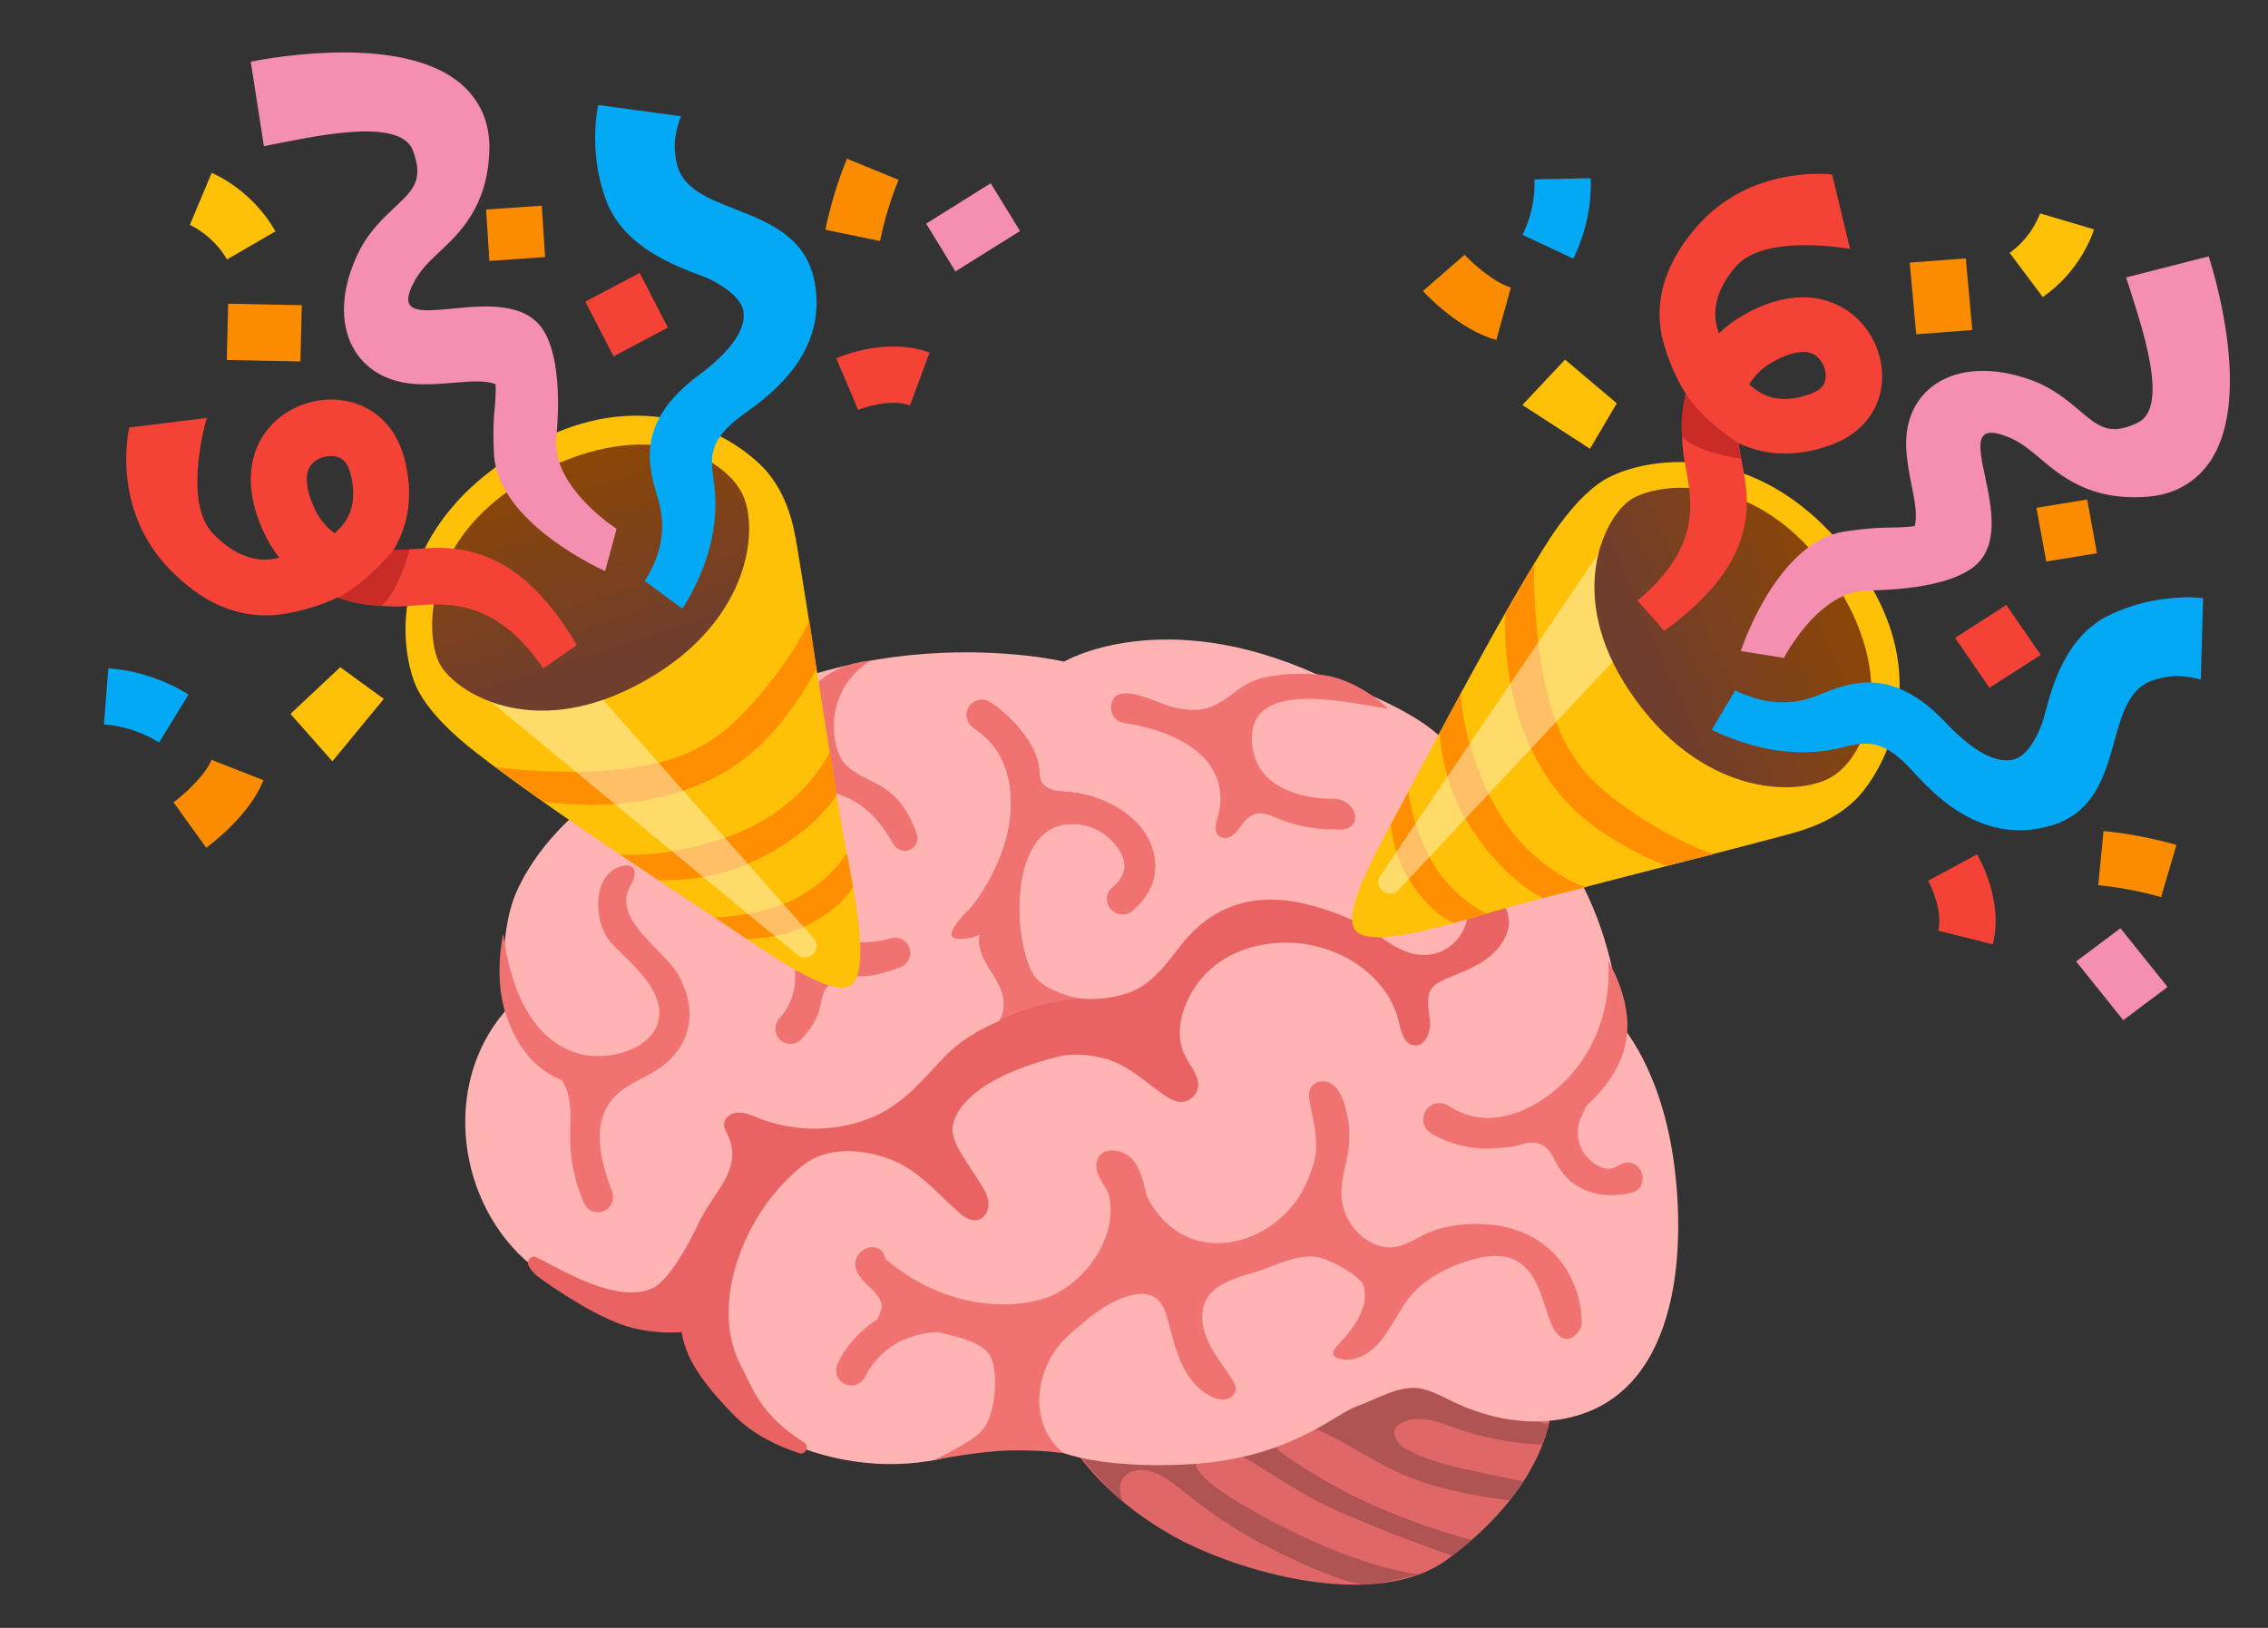 <svg width="39" height="28" viewBox="0 0 39 28" fill="none" xmlns="http://www.w3.org/2000/svg">
<rect x="0" y="0" width="39" height="28" fill="#333333" stroke="none"/>
<path d="M17.993 23.971C17.993 23.971 18.32 25.362 20.13 26.396C21.271 27.048 23.669 27.724 24.894 26.819C26.288 25.788 26.589 24.768 26.655 24.392C26.721 24.017 26.522 22.981 26.522 22.981L24.228 22.165C24.228 22.165 20.436 23.091 20.369 23.091C20.305 23.093 17.993 23.971 17.993 23.971Z" fill="#E06767"/>
<path d="M26.529 24.84C26.58 24.709 26.611 24.597 26.634 24.504C26.229 24.396 25.759 24.221 25.333 24.04C25.368 24.024 25.402 24.008 25.436 23.991C25.645 23.884 25.852 23.76 26 23.578C26.161 23.383 26.234 23.129 26.225 22.876L24.229 22.165C24.229 22.165 20.436 23.091 20.369 23.091C20.303 23.091 17.993 23.97 17.991 23.971C17.962 23.982 18.206 24.496 18.222 24.522C18.444 24.936 18.954 25.512 19.303 25.825C19.303 25.825 19.143 25.455 19.447 25.317C19.581 25.256 19.744 25.285 19.882 25.339C20.228 25.477 20.661 26.009 21.744 26.578C22.48 26.966 23.236 27.263 23.481 27.252C23.808 27.238 24.4 27.079 24.4 27.079C24.4 27.079 23.645 27.008 22.433 26.444C22.066 26.272 20.708 25.605 20.579 25.233C20.542 25.128 20.411 24.943 20.649 24.838C21.012 24.675 22.003 25.53 22.854 25.921C23.867 26.386 24.971 26.758 24.971 26.758C25.09 26.667 25.202 26.576 25.306 26.485C24.742 26.34 24.19 26.141 23.657 25.909C23.126 25.678 22.605 25.38 22.125 25.051C21.819 24.841 21.608 24.489 21.936 24.443C22.474 24.368 23.17 24.88 23.867 25.242C24.496 25.568 25.25 25.718 25.958 25.808C26.049 25.694 26.197 25.477 26.197 25.477C26.197 25.477 25.93 25.432 25.14 25.257C24.794 25.18 24.459 25.081 24.152 24.908C24.071 24.863 23.79 24.574 24.174 24.441C24.559 24.309 24.924 24.573 25.504 24.707C26.086 24.845 26.524 24.852 26.529 24.84Z" fill="#B05353"/>
<path d="M27.859 17.612C27.859 17.612 27.815 16.197 27.055 14.944C26.4 13.865 25.465 13.755 25.465 13.755C25.465 13.755 25.28 13.075 24.63 12.555C23.98 12.034 22.644 11.599 22.644 11.599C19.967 10.393 18.299 11.38 18.299 11.38C18.299 11.38 14.33 10.437 11.152 13.133C11.152 13.133 9.548 13.887 8.893 15.313C8.531 16.103 8.687 17.39 8.687 17.39C7.574 18.683 7.88 20.731 9.129 21.756C9.724 22.244 10.46 22.567 11.227 22.649C11.527 22.68 11.679 22.609 11.805 22.915C11.99 23.365 12.135 23.828 12.508 24.151C12.887 24.48 13.329 24.735 13.799 24.91C14.711 25.247 15.741 25.284 16.662 24.953C16.968 24.843 17.948 24.833 17.948 24.833C17.948 24.833 18.467 25.261 20.308 25.193C22.149 25.125 22.927 24.33 23.348 24.181C23.671 24.068 24.068 23.818 24.421 23.882C24.622 23.919 24.802 24.022 24.985 24.11C25.499 24.356 26.075 24.49 26.641 24.438C28.781 24.241 29.007 21.775 28.795 20.081C28.582 18.37 27.859 17.612 27.859 17.612Z" fill="#FFB3B3"/>
<path d="M12.052 20.958C12.008 21.057 11.571 22.011 11.204 22.165C10.57 22.432 9.588 21.796 9.213 21.622C9.139 21.587 9.09 21.674 9.09 21.674C9.029 21.753 9.188 21.915 9.269 21.973C9.58 22.197 10.325 22.703 10.879 22.841C11.594 23.019 12.13 22.841 12.13 22.841C12.13 22.841 12.326 21.41 12.342 21.346C12.357 21.281 12.342 20.712 12.342 20.712L12.052 20.958Z" fill="#EA6363"/>
<path d="M18.294 24.995C18.294 24.995 17.934 24.939 17.382 24.948C16.83 24.957 16.052 25.116 16.052 25.116C16.052 25.116 16.601 24.866 16.845 24.648C17.09 24.427 17.139 23.893 17.099 23.575C17.057 23.25 16.947 23.086 16.115 22.913L18.606 22.775C17.771 23.33 17.619 24.475 18.294 24.995Z" fill="#F07371"/>
<path d="M25.836 19.738C25.402 19.796 24.981 19.714 24.608 19.492C24.445 19.394 24.428 19.164 24.571 19.04C24.667 18.957 24.805 18.952 24.912 19.022C25.516 19.419 26.131 19.158 26.459 18.954C27.298 18.432 27.714 17.506 27.658 16.534C27.826 16.831 27.948 17.16 27.978 17.499C28.053 18.322 27.46 18.963 26.798 19.377C26.482 19.576 26.155 19.696 25.836 19.738Z" fill="#F07371"/>
<path d="M27.709 20.558C27.52 20.558 27.316 20.517 27.122 20.399C26.922 20.276 26.811 20.112 26.711 19.91C26.629 19.744 26.514 19.64 26.302 19.656C26.154 19.669 26.011 19.752 25.862 19.731C26.059 19.382 26.376 19.102 26.748 18.95C26.919 18.881 27.111 18.837 27.286 18.891C27.305 19.013 27.223 19.127 27.176 19.242C27.094 19.447 27.127 19.691 27.26 19.866C27.351 19.985 27.523 20.112 27.683 20.102C27.787 20.095 27.861 20.006 27.964 19.997C28.284 19.974 28.364 20.442 28.049 20.516C27.948 20.54 27.833 20.558 27.709 20.558Z" fill="#F07371"/>
<path d="M24.634 14.08C24.506 14.095 24.377 14.081 24.311 13.97C24.225 13.825 24.297 13.643 24.456 13.587C24.894 13.433 25.387 13.461 25.815 13.632C26.189 13.783 26.414 14.038 26.563 14.211C26.711 14.384 26.812 14.726 26.812 14.726C26.44 14.403 26.229 13.895 24.634 14.08Z" fill="#F07371"/>
<path d="M22.96 13.742C22.583 13.727 22.95 13.742 22.946 13.742C22.349 13.742 21.634 13.536 21.538 12.855C21.365 11.615 23.196 12.097 23.867 12.189C23.867 12.189 23.337 11.646 22.644 11.599C22.321 11.578 21.987 11.587 21.673 11.671C21.327 11.763 21.152 12.023 20.837 12.153C20.6 12.249 20.329 12.212 20.084 12.139C19.859 12.07 19.127 11.678 19.106 12.167C19.101 12.301 19.197 12.416 19.328 12.436C19.859 12.511 20.593 12.748 20.865 13.255C20.991 13.487 21.021 13.769 20.948 14.022C20.913 14.146 20.862 14.305 20.965 14.384C21.044 14.445 21.164 14.405 21.236 14.335C21.307 14.265 21.353 14.171 21.424 14.101C21.648 13.88 21.851 14.038 22.088 14.122C22.363 14.219 22.653 14.267 22.944 14.267C22.951 14.267 22.433 14.216 22.964 14.267C23.493 14.316 23.336 13.758 22.96 13.742Z" fill="#F07371"/>
<path d="M14.562 13.173C14.272 12.911 14.134 11.891 14.967 11.365C14.967 11.365 14.513 11.38 14.134 11.678C13.811 11.931 13.746 12.369 13.823 12.832C13.842 12.951 13.75 13.059 13.629 13.052C13.196 13.03 12.764 13.108 12.392 13.28C12.251 13.346 12.202 13.524 12.286 13.657C12.357 13.769 12.499 13.807 12.619 13.751C13.037 13.559 13.645 13.456 14.132 13.578C14.627 13.702 14.974 13.845 15.362 14.518C15.429 14.632 15.572 14.672 15.68 14.598C15.764 14.541 15.799 14.433 15.764 14.338C15.432 13.423 14.954 13.526 14.562 13.173Z" fill="#F07371"/>
<path d="M15.643 16.319C15.601 16.176 15.455 16.098 15.317 16.139C14.897 16.265 14.291 16.229 14.02 15.956C13.659 15.119 13.384 14.971 12.946 14.822C12.771 14.763 12.597 14.913 12.614 15.095C12.624 15.198 12.693 15.285 12.792 15.315C13.103 15.407 13.416 15.825 13.577 16.251C13.723 16.637 13.741 17.146 13.409 17.509C13.323 17.604 13.306 17.74 13.381 17.843L13.384 17.848C13.48 17.981 13.673 17.991 13.784 17.871C13.903 17.741 14.027 17.574 14.08 17.404C14.134 17.224 14.118 17.064 14.274 16.92C14.447 16.76 14.611 16.793 14.819 16.793C15.032 16.793 15.261 16.716 15.462 16.644C15.598 16.601 15.685 16.456 15.643 16.319Z" fill="#F07371"/>
<path d="M10.287 18.688C10.228 18.688 10.17 18.687 10.109 18.681C9.3 18.611 8.875 18.03 8.683 17.392C8.491 16.754 8.654 16.061 8.654 16.061C8.898 17.948 9.882 18.135 10.154 18.159C10.67 18.204 11.162 17.981 11.297 17.64C11.51 17.102 10.857 16.574 10.537 16.248C10.325 16.031 10.247 15.662 10.303 15.371C10.331 15.22 10.397 15.074 10.521 14.978C10.643 14.883 10.951 14.798 10.909 15.067C10.897 15.151 10.843 15.22 10.809 15.297C10.57 15.842 11.421 16.347 11.653 16.751C11.844 17.078 11.928 17.472 11.784 17.832C11.582 18.346 10.968 18.688 10.287 18.688Z" fill="#F07371"/>
<path d="M10.1 18.549C10.242 18.566 10.387 18.542 10.514 18.479C10.636 18.419 10.746 18.325 10.881 18.314C10.946 18.311 11.026 18.349 11.015 18.412C11.012 18.435 11.161 18.477 11.141 18.489C10.794 18.706 9.913 18.921 10.521 20.481C10.57 20.605 10.532 20.745 10.418 20.813C10.285 20.893 10.109 20.841 10.046 20.699C9.88 20.334 9.8 19.93 9.805 19.529C9.81 19.137 9.85 18.795 9.588 18.468C9.56 18.435 9.531 18.388 9.553 18.351C9.567 18.328 9.595 18.32 9.621 18.313C9.73 18.285 9.845 18.255 9.955 18.278C10.004 18.288 10.551 18.59 10.556 18.58" fill="#F07371"/>
<path d="M25.686 21.071C25.324 21.028 24.952 21.054 24.609 21.183C24.319 21.293 24.103 21.515 23.769 21.442C23.57 21.398 23.393 21.27 23.269 21.108C23.007 20.767 23.042 20.409 23.14 20.021C23.238 19.637 23.227 19.192 23.054 18.83C23.009 18.734 22.932 18.648 22.833 18.613C22.731 18.578 22.607 18.608 22.548 18.697C22.488 18.788 22.511 18.909 22.532 19.015C22.6 19.342 22.688 19.695 22.59 20.014C22.497 20.318 22.37 20.591 22.151 20.825C21.737 21.27 21.136 21.475 20.617 21.344C20.235 21.248 19.925 20.98 19.718 20.572C19.644 20.252 19.567 19.836 19.171 19.791C19.09 19.782 19.003 19.794 18.942 19.845C18.881 19.897 18.853 19.981 18.853 20.062C18.853 20.262 19.045 20.413 19.08 20.61C19.19 21.215 18.788 21.907 18.178 22.242C17.707 22.502 16.412 22.649 15.252 21.676C15.203 21.634 15.203 21.553 15.156 21.51C15.125 21.482 15.084 21.464 15.044 21.457C14.871 21.424 14.691 21.588 14.707 21.763C14.721 21.922 14.852 22.044 14.969 22.153C15.273 22.436 15.137 22.549 15.084 22.701C15.072 22.74 15.049 22.775 15.046 22.815C15.036 22.927 15.207 22.89 15.319 22.881C15.43 22.873 15.532 22.811 15.64 22.78C15.776 22.741 16.4 22.97 16.522 22.997C16.877 23.073 16.999 23.108 17.305 23.108C17.688 23.108 18.012 23.306 18.292 23.044C18.69 22.672 19 22.429 19.352 22.308C19.527 22.249 19.737 22.219 19.884 22.333C19.988 22.413 20.035 22.548 20.072 22.673C20.147 22.932 20.203 23.196 20.313 23.442C20.423 23.687 20.598 23.916 20.843 24.026C20.919 24.061 21.007 24.083 21.091 24.064C21.175 24.045 21.248 23.973 21.25 23.889C21.252 23.832 21.222 23.779 21.19 23.732C21.07 23.54 20.927 23.362 20.82 23.163C20.713 22.963 20.643 22.731 20.687 22.509C20.767 22.099 21.243 21.983 21.583 21.88C21.91 21.781 22.237 21.594 22.588 21.613C22.808 21.625 23.275 21.882 23.414 22.053C23.442 22.088 23.454 22.132 23.462 22.177C23.521 22.546 23.25 22.878 22.993 23.147C22.948 23.194 22.901 23.266 22.939 23.32C22.953 23.339 22.974 23.349 22.995 23.357C23.18 23.428 23.397 23.365 23.554 23.245C23.9 22.983 24.021 22.534 24.316 22.223C24.559 21.969 24.885 21.803 25.215 21.695C26.397 21.307 26.458 22.237 26.669 22.757C26.881 23.278 27.193 22.918 27.197 22.775C27.209 22.095 26.774 21.201 25.686 21.071Z" fill="#F07371"/>
<path d="M14.625 23.83C14.445 23.82 14.326 23.633 14.399 23.467C14.517 23.201 14.737 22.937 15.021 22.735C15.455 22.427 15.888 22.371 16.323 22.495L16.412 22.939C16.131 22.859 15.628 22.948 15.325 23.163C15.107 23.318 14.957 23.509 14.883 23.668C14.836 23.771 14.737 23.837 14.625 23.83Z" fill="#F07371"/>
<path d="M25.939 15.778C25.906 15.556 25.733 15.35 25.509 15.343C25.399 15.339 25.277 15.397 25.247 15.504C25.233 15.551 25.24 15.603 25.242 15.652C25.256 16.015 24.964 16.366 24.604 16.417C24.197 16.475 23.896 16.223 23.589 16.014C23.296 15.815 22.929 15.68 22.59 15.584C21.686 15.331 20.909 15.5 20.317 16.246C20.097 16.524 19.887 16.828 19.578 16.999C19.092 17.268 18.067 17.287 17.764 16.76C17.368 16.07 17.354 13.949 18.626 14.19C19.019 14.265 19.311 14.605 19.338 14.859C19.356 15.02 19.256 15.159 19.129 15.268C19.031 15.351 19.01 15.493 19.076 15.601C19.16 15.739 19.349 15.769 19.471 15.666C19.829 15.358 19.885 15.035 19.859 14.801C19.777 14.055 18.937 13.634 18.269 13.615C18.122 13.61 17.953 13.562 17.897 13.425C17.873 13.365 17.876 13.3 17.871 13.238C17.836 12.792 17.38 12.308 17.024 12.078C16.893 11.992 16.716 12.048 16.648 12.188C16.59 12.308 16.636 12.45 16.747 12.523C17.087 12.747 17.293 13.072 17.361 13.491C17.438 13.973 17.333 14.466 17.13 14.904C17.029 15.124 16.905 15.338 16.76 15.533C16.636 15.703 16.459 15.816 16.379 16.019C16.37 16.042 16.361 16.066 16.368 16.089C16.381 16.132 16.435 16.145 16.48 16.146C16.61 16.152 16.739 16.124 16.854 16.07C16.788 16.326 16.959 16.576 17.101 16.8C17.242 17.023 17.355 17.327 17.195 17.539C17.188 17.548 17.179 17.556 17.172 17.567C16.828 17.712 16.496 17.909 16.237 18.182C15.792 18.653 15.462 19.078 14.81 19.288C14.233 19.475 13.592 19.452 13.032 19.227C12.923 19.183 12.813 19.132 12.696 19.136C12.579 19.139 12.455 19.221 12.451 19.338C12.45 19.398 12.479 19.452 12.506 19.506C12.803 20.109 12.258 20.5 12.025 21.024C11.807 21.513 11.695 22.05 11.695 22.586C11.695 23.171 11.896 23.598 12.621 24.342C12.95 24.677 13.379 24.876 13.741 24.994C13.854 25.03 13.926 24.875 13.825 24.81C13.079 24.335 12.962 23.914 12.735 23.481C12.19 22.438 12.785 20.848 13.811 20.041C14.207 19.73 14.77 19.754 15.249 19.918C15.762 20.095 16.066 20.472 16.452 20.823C16.557 20.919 16.692 21.022 16.826 20.98C16.948 20.944 17.01 20.799 16.996 20.673C16.982 20.547 16.91 20.435 16.842 20.329C16.767 20.212 16.692 20.095 16.615 19.978C16.515 19.824 16.412 19.663 16.381 19.482C16.346 19.284 16.52 18.601 18.18 18.178C18.461 18.107 18.748 18.138 19.031 18.218C19.412 18.327 19.684 18.606 20.004 18.825C20.093 18.886 20.191 18.95 20.299 18.954C20.436 18.959 20.568 18.856 20.596 18.722C20.635 18.536 20.495 18.37 20.402 18.206C20.095 17.665 20.453 16.941 20.905 16.595C21.311 16.288 21.844 16.174 22.349 16.227C23.117 16.305 23.875 16.819 24.052 17.57C24.092 17.74 24.141 17.958 24.314 17.981C24.506 18.007 24.609 17.75 24.59 17.556C24.571 17.362 24.508 17.144 24.628 16.99C24.684 16.92 24.768 16.88 24.85 16.843C25.086 16.74 25.333 16.655 25.544 16.506C25.755 16.36 25.932 16.134 25.948 15.877C25.946 15.848 25.944 15.813 25.939 15.778Z" fill="#EA6363"/>
<path d="M16.479 16.145C16.608 16.15 16.737 16.122 16.852 16.068C16.786 16.325 16.957 16.574 17.099 16.798C17.202 16.962 17.345 17.254 17.19 17.553C17.19 17.553 17.424 17.422 17.803 17.312C18.182 17.202 18.552 17.177 18.552 17.177C18.283 17.121 17.885 16.969 17.763 16.758C17.366 16.068 17.352 13.947 18.624 14.188C19.017 14.263 19.309 14.604 19.337 14.857C19.354 15.018 19.255 15.158 19.127 15.266C19.029 15.35 19.008 15.491 19.075 15.6C19.159 15.738 19.347 15.767 19.47 15.664C19.828 15.357 19.884 15.034 19.857 14.799C19.775 14.053 18.935 13.632 18.268 13.613C18.121 13.608 17.951 13.561 17.895 13.423C17.871 13.363 17.875 13.299 17.869 13.236C17.834 12.79 17.378 12.306 17.022 12.076C16.891 11.99 16.715 12.046 16.646 12.186C16.589 12.306 16.634 12.448 16.746 12.521C17.085 12.745 17.291 13.07 17.359 13.489C17.436 13.971 17.331 14.464 17.128 14.902C17.027 15.123 16.903 15.336 16.758 15.531C16.634 15.701 16.458 15.815 16.377 16.017C16.369 16.04 16.36 16.064 16.367 16.087C16.379 16.131 16.433 16.143 16.479 16.145Z" fill="#F07371"/>
<path d="M23.3 15.993C23.535 16.314 24.723 15.966 25.661 15.685C26.364 15.475 29.159 14.775 30.552 14.404C30.927 14.304 31.471 14.18 31.907 13.755C32.295 13.377 33.412 11.701 31.885 9.648C30.336 7.565 28.42 7.828 27.666 8.21C27.222 8.434 26.807 9.018 26.616 9.317C25.808 10.581 24.583 12.932 24.089 13.854C23.727 14.535 23.068 15.674 23.3 15.993Z" fill="#FFC107"/>
<path d="M26.384 9.699C26.374 9.903 26.373 10.237 26.433 10.889C26.473 11.336 26.573 11.812 26.664 12.13C26.936 13.086 27.438 13.523 27.957 13.89C28.839 14.512 29.471 14.691 29.471 14.691L28.657 14.893C28.657 14.893 28.202 14.737 27.604 14.348C27.035 13.977 26.467 13.402 26.131 12.38C25.987 11.937 25.924 11.518 25.899 11.188C25.869 10.781 25.886 10.554 25.886 10.554L26.384 9.699Z" fill="#FF8F00"/>
<path d="M25.122 11.926C25.122 11.926 25.118 12.691 25.635 13.727C26.24 14.939 27.268 15.261 27.268 15.261L26.532 15.446C26.532 15.446 25.781 15.111 25.169 14.032C24.788 13.359 24.755 12.611 24.755 12.611L25.122 11.926Z" fill="#FF8F00"/>
<path d="M24.219 13.621C24.219 13.621 24.308 14.294 24.627 14.83C25.007 15.47 25.567 15.716 25.567 15.716L25 15.874C25 15.874 24.604 15.738 24.232 15.133C23.948 14.674 23.916 14.185 23.916 14.185L24.219 13.621Z" fill="#FF8F00"/>
<path opacity="0.44" d="M23.708 15.232C23.691 15.177 23.699 15.118 23.731 15.07L27.602 9.349L27.861 11.243L24.049 15.306C23.946 15.42 23.753 15.378 23.708 15.232Z" fill="#FFFDE7"/>
<path d="M28.022 11.889C29.235 13.694 30.887 13.708 31.482 13.372C32.079 13.034 32.695 11.684 31.484 9.907C30.216 8.045 28.466 8.295 28.028 8.603C27.591 8.91 26.909 10.233 28.022 11.889Z" fill="url(#paint0_linear_424_438)"/>
<path d="M32.836 13.206C32.372 12.714 32.085 12.753 31.693 12.853C31.188 12.982 30.414 13.024 29.434 12.553L29.838 11.876C30.42 12.155 30.873 12.117 31.282 11.951C31.809 11.738 32.529 11.445 33.458 12.429C33.845 12.84 34.259 13.133 34.599 13.07C34.847 13.025 35.018 12.7 35.118 12.435C35.127 12.412 35.146 12.344 35.162 12.283C35.276 11.865 35.494 10.959 36.265 10.583C37.088 10.181 37.884 10.287 37.884 10.287L37.844 11.689C37.485 11.588 37.221 11.627 36.991 11.713C36.124 12.04 36.606 13.805 35.273 14.199C33.99 14.582 33.126 13.511 32.836 13.206Z" fill="#03A9F4"/>
<path d="M28.618 10.85L28.158 10.329C29.251 9.424 29.1 8.632 28.99 8.055C28.968 7.939 28.947 7.829 28.938 7.725C28.904 7.357 28.928 7.043 28.99 6.775C28.681 6.284 28.581 5.8 28.574 5.767C28.438 5.084 28.691 4.47 29.155 3.924C30.095 2.815 31.505 3.002 31.505 3.002L31.813 4.282C31.458 4.221 30.283 4.082 29.85 4.583C29.304 5.214 29.546 5.68 29.561 5.732C29.663 5.633 29.763 5.557 29.852 5.499C30.492 5.083 31 5.078 31.315 5.148C31.668 5.227 31.969 5.444 32.162 5.761C32.374 6.108 32.424 6.529 32.294 6.888C32.168 7.239 31.879 7.511 31.48 7.655C30.784 7.907 30.248 7.788 29.9 7.623C29.901 7.631 29.901 7.641 29.902 7.649C29.908 7.709 29.924 7.793 29.942 7.892C30.07 8.556 30.33 9.617 28.618 10.85ZM30.079 6.613C30.142 6.671 30.21 6.722 30.282 6.761C30.521 6.892 30.8 6.896 31.134 6.775C31.33 6.704 31.365 6.605 31.377 6.572C31.412 6.474 31.393 6.341 31.328 6.234C31.27 6.14 31.197 6.086 31.104 6.064C30.926 6.025 30.668 6.103 30.396 6.28C30.266 6.366 30.161 6.478 30.079 6.613Z" fill="#F44336"/>
<path d="M30.677 11.316L29.934 11.198C29.934 11.198 30.545 9.312 31.734 9.14C31.957 9.108 32.2 9.078 32.441 9.075C32.584 9.073 32.81 9.071 32.925 9.047C32.974 8.868 32.926 8.625 32.872 8.35C32.83 8.137 32.786 7.917 32.778 7.682C32.763 7.224 32.939 6.845 33.274 6.612C33.683 6.33 34.286 6.303 34.931 6.538C35.299 6.672 35.555 6.889 35.78 7.079C36.101 7.352 36.291 7.494 36.758 7.272C37.322 7.002 36.82 5.586 36.56 4.772L37.98 4.409C38.11 4.815 38.722 6.902 37.996 7.949C37.751 8.302 37.383 8.508 36.932 8.543C35.949 8.623 35.438 8.188 35.065 7.872C34.889 7.722 34.732 7.602 34.556 7.527C33.327 7.005 34.866 9.057 33.924 9.762C33.358 10.183 32.119 10.149 32.037 10.158C31.226 10.236 30.677 11.316 30.677 11.316Z" fill="#F48FB1"/>
<path d="M28.988 6.775C28.931 7.027 28.9 7.178 28.924 7.519C29.223 7.797 29.942 7.893 29.942 7.893C29.923 7.795 29.906 7.71 29.902 7.65C29.901 7.642 29.901 7.632 29.899 7.624C29.216 7.174 28.988 6.775 28.988 6.775Z" fill="#C92B27"/>
<path d="M27.341 7.719L26.179 6.966L26.912 6.185L27.802 6.937L27.341 7.719Z" fill="#FFC107"/>
<path d="M25.73 5.847C25.107 5.68 24.531 5.075 24.468 5.006L25.185 4.382C25.353 4.562 25.718 4.874 25.981 4.944L25.73 5.847Z" fill="#FB8C00"/>
<path d="M27.054 4.449L26.181 4.039C26.326 3.744 26.398 3.415 26.387 3.086L27.354 3.065C27.37 3.542 27.266 4.02 27.054 4.449Z" fill="#03A9F4"/>
<path d="M32.839 4.517L33.803 4.444L33.915 5.676L32.951 5.75L32.839 4.517Z" fill="#FB8C00"/>
<path d="M35.127 5.11L34.557 4.349C34.945 4.078 35.079 3.674 35.08 3.67L36.008 3.945C35.986 4.017 35.778 4.657 35.127 5.11Z" fill="#FFC107"/>
<path d="M35.018 8.734L35.89 8.592L36.059 9.516L35.187 9.658L35.018 8.734Z" fill="#FB8C00"/>
<path d="M34.267 16.243L33.328 16.007C33.413 15.684 33.213 15.248 33.155 15.149L33.997 14.695C34.045 14.775 34.456 15.511 34.267 16.243Z" fill="#F44336"/>
<path d="M37.161 15.431C36.809 15.331 36.445 15.261 36.081 15.226L36.172 14.294C36.595 14.336 37.018 14.416 37.426 14.533L37.161 15.431Z" fill="#FB8C00"/>
<path d="M35.701 16.537L36.463 15.966L37.273 16.976L36.511 17.547L35.701 16.537Z" fill="#F48FB1"/>
<path d="M34.501 10.406L35.092 11.265L34.21 11.83L33.619 10.971L34.501 10.406Z" fill="#F44336"/>
<path d="M14.614 16.958C14.965 16.76 14.731 15.539 14.54 14.573C14.398 13.85 13.969 10.989 13.733 9.562C13.67 9.177 13.6 8.621 13.211 8.14C12.866 7.713 11.272 6.415 9.027 7.709C6.748 9.022 6.821 10.959 7.133 11.752C7.316 12.219 7.868 12.696 8.154 12.919C9.359 13.864 11.628 15.343 12.517 15.937C13.172 16.373 14.265 17.154 14.614 16.958Z" fill="#FFC107"/>
<path d="M8.519 13.192C8.726 13.225 9.066 13.263 9.735 13.276C10.194 13.285 10.69 13.237 11.022 13.182C12.023 13.017 12.52 12.565 12.946 12.089C13.67 11.28 13.916 10.67 13.916 10.67L14.039 11.502C14.039 11.502 13.834 11.938 13.377 12.491C12.941 13.017 12.298 13.519 11.223 13.74C10.757 13.836 10.324 13.852 9.986 13.84C9.568 13.825 9.339 13.783 9.339 13.783L8.519 13.192Z" fill="#FF8F00"/>
<path d="M10.658 14.695C10.658 14.695 11.437 14.784 12.544 14.383C13.839 13.914 14.272 12.926 14.272 12.926L14.386 13.68C14.386 13.68 13.969 14.39 12.808 14.881C12.084 15.187 11.319 15.136 11.319 15.136L10.658 14.695Z" fill="#FF8F00"/>
<path d="M12.293 15.781C12.293 15.781 12.987 15.768 13.565 15.509C14.255 15.201 14.562 14.671 14.562 14.671L14.666 15.253C14.666 15.253 14.486 15.632 13.833 15.936C13.337 16.167 12.836 16.146 12.836 16.146L12.293 15.781Z" fill="#FF8F00"/>
<path opacity="0.44" d="M13.881 16.468C13.822 16.479 13.763 16.465 13.718 16.428L8.286 11.941L10.241 11.892L13.99 16.137C14.096 16.253 14.033 16.439 13.881 16.468Z" fill="#FFFDE7"/>
<path d="M10.915 11.803C12.877 10.795 13.059 9.151 12.777 8.521C12.495 7.889 11.182 7.127 9.25 8.136C7.225 9.194 7.301 10.964 7.57 11.434C7.839 11.904 9.116 12.729 10.915 11.803Z" fill="url(#paint1_linear_424_438)"/>
<path d="M12.746 7.154C12.199 7.562 12.209 7.853 12.271 8.254C12.35 8.772 12.315 9.547 11.735 10.47L11.087 9.993C11.43 9.445 11.438 8.989 11.31 8.564C11.146 8.016 10.922 7.266 12.019 6.45C12.476 6.11 12.817 5.73 12.787 5.384C12.767 5.132 12.453 4.925 12.194 4.797C12.171 4.785 12.103 4.759 12.043 4.737C11.629 4.577 10.729 4.259 10.425 3.451C10.099 2.586 10.288 1.806 10.288 1.806L11.711 2C11.572 2.347 11.584 2.614 11.649 2.852C11.894 3.751 13.739 3.466 14.005 4.837C14.264 6.157 13.087 6.9 12.746 7.154Z" fill="#03A9F4"/>
<path d="M9.918 11.095L9.341 11.496C8.531 10.307 7.709 10.37 7.11 10.416C6.99 10.425 6.875 10.434 6.769 10.432C6.39 10.425 6.074 10.366 5.807 10.275C5.276 10.528 4.773 10.575 4.739 10.578C4.029 10.638 3.429 10.318 2.921 9.795C1.887 8.737 2.222 7.354 2.222 7.354L3.556 7.188C3.457 7.536 3.196 8.69 3.662 9.176C4.249 9.79 4.749 9.601 4.803 9.592C4.713 9.479 4.646 9.37 4.596 9.276C4.237 8.592 4.284 8.086 4.387 7.78C4.504 7.437 4.755 7.162 5.097 7.004C5.472 6.832 5.905 6.828 6.258 6.997C6.602 7.161 6.85 7.479 6.956 7.892C7.142 8.613 6.966 9.134 6.763 9.462C6.771 9.462 6.781 9.463 6.79 9.463C6.851 9.464 6.939 9.458 7.041 9.45C7.73 9.396 8.837 9.254 9.918 11.095ZM5.753 9.172C5.819 9.116 5.877 9.054 5.924 8.987C6.082 8.763 6.114 8.486 6.025 8.14C5.973 7.937 5.875 7.891 5.843 7.876C5.747 7.83 5.609 7.834 5.494 7.887C5.393 7.934 5.33 8.001 5.298 8.092C5.24 8.264 5.293 8.53 5.446 8.82C5.52 8.959 5.623 9.076 5.753 9.172Z" fill="#F44336"/>
<path d="M10.603 9.096L10.406 9.823C10.406 9.823 8.548 9.006 8.494 7.803C8.484 7.578 8.478 7.332 8.5 7.092C8.513 6.949 8.534 6.724 8.52 6.607C8.343 6.538 8.091 6.559 7.806 6.583C7.584 6.601 7.356 6.621 7.116 6.603C6.648 6.567 6.28 6.35 6.077 5.99C5.832 5.552 5.865 4.949 6.17 4.332C6.344 3.98 6.591 3.75 6.808 3.547C7.118 3.257 7.282 3.083 7.103 2.594C6.886 2.002 5.393 2.346 4.538 2.515L4.312 1.061C4.74 0.976 6.926 0.597 7.919 1.436C8.253 1.718 8.425 2.108 8.415 2.561C8.396 3.548 7.902 4.01 7.542 4.346C7.371 4.505 7.233 4.648 7.139 4.815C6.483 5.981 8.728 4.675 9.35 5.691C9.722 6.301 9.561 7.531 9.561 7.614C9.558 8.43 10.603 9.096 10.603 9.096Z" fill="#F48FB1"/>
<path d="M5.807 10.277C6.058 10.361 6.208 10.408 6.558 10.422C6.872 10.155 7.042 9.45 7.042 9.45C6.94 9.458 6.852 9.465 6.791 9.463C6.782 9.463 6.773 9.462 6.764 9.463C6.236 10.094 5.807 10.277 5.807 10.277Z" fill="#C92B27"/>
<path d="M6.6 12.021L5.715 13.095L4.995 12.279L5.851 11.476L6.6 12.021Z" fill="#FFC107"/>
<path d="M4.53 13.419C4.297 14.02 3.622 14.527 3.546 14.582L2.984 13.8C3.184 13.652 3.538 13.323 3.637 13.069L4.53 13.419Z" fill="#FB8C00"/>
<path d="M3.242 11.946L2.736 12.771C2.45 12.593 2.122 12.485 1.787 12.46L1.863 11.495C2.35 11.531 2.827 11.688 3.242 11.946Z" fill="#03A9F4"/>
<path d="M3.9 6.192L3.923 5.224L5.19 5.249L5.166 6.217L3.9 6.192Z" fill="#FB8C00"/>
<path d="M4.737 3.979L3.903 4.463C3.667 4.047 3.269 3.869 3.265 3.867L3.64 2.974C3.711 3.003 4.342 3.282 4.737 3.979Z" fill="#FFC107"/>
<path d="M8.415 4.488L8.359 3.604L9.317 3.538L9.373 4.422L8.415 4.488Z" fill="#FB8C00"/>
<path d="M15.984 6.065L15.648 6.974C15.328 6.854 14.864 7.005 14.757 7.051L14.38 6.163C14.467 6.124 15.258 5.796 15.984 6.065Z" fill="#F44336"/>
<path d="M15.452 3.093C15.314 3.432 15.206 3.787 15.133 4.146L14.193 3.952C14.279 3.536 14.403 3.123 14.564 2.73L15.452 3.093Z" fill="#FB8C00"/>
<path d="M16.429 4.669L15.926 3.847L17.036 3.152L17.54 3.974L16.429 4.669Z" fill="#F48FB1"/>
<path d="M10.065 5.188L11 4.694L11.485 5.635L10.55 6.129L10.065 5.188Z" fill="#F44336"/>
<defs>
<linearGradient id="paint0_linear_424_438" x1="32.279" y1="9.934" x2="28.482" y2="11.643" gradientUnits="userSpaceOnUse">
<stop offset="0.024" stop-color="#8F4700"/>
<stop offset="1" stop-color="#703E2D"/>
</linearGradient>
<linearGradient id="paint1_linear_424_438" x1="9.358" y1="7.349" x2="10.628" y2="11.345" gradientUnits="userSpaceOnUse">
<stop offset="0.024" stop-color="#8F4700"/>
<stop offset="1" stop-color="#703E2D"/>
</linearGradient>
</defs>
</svg>
